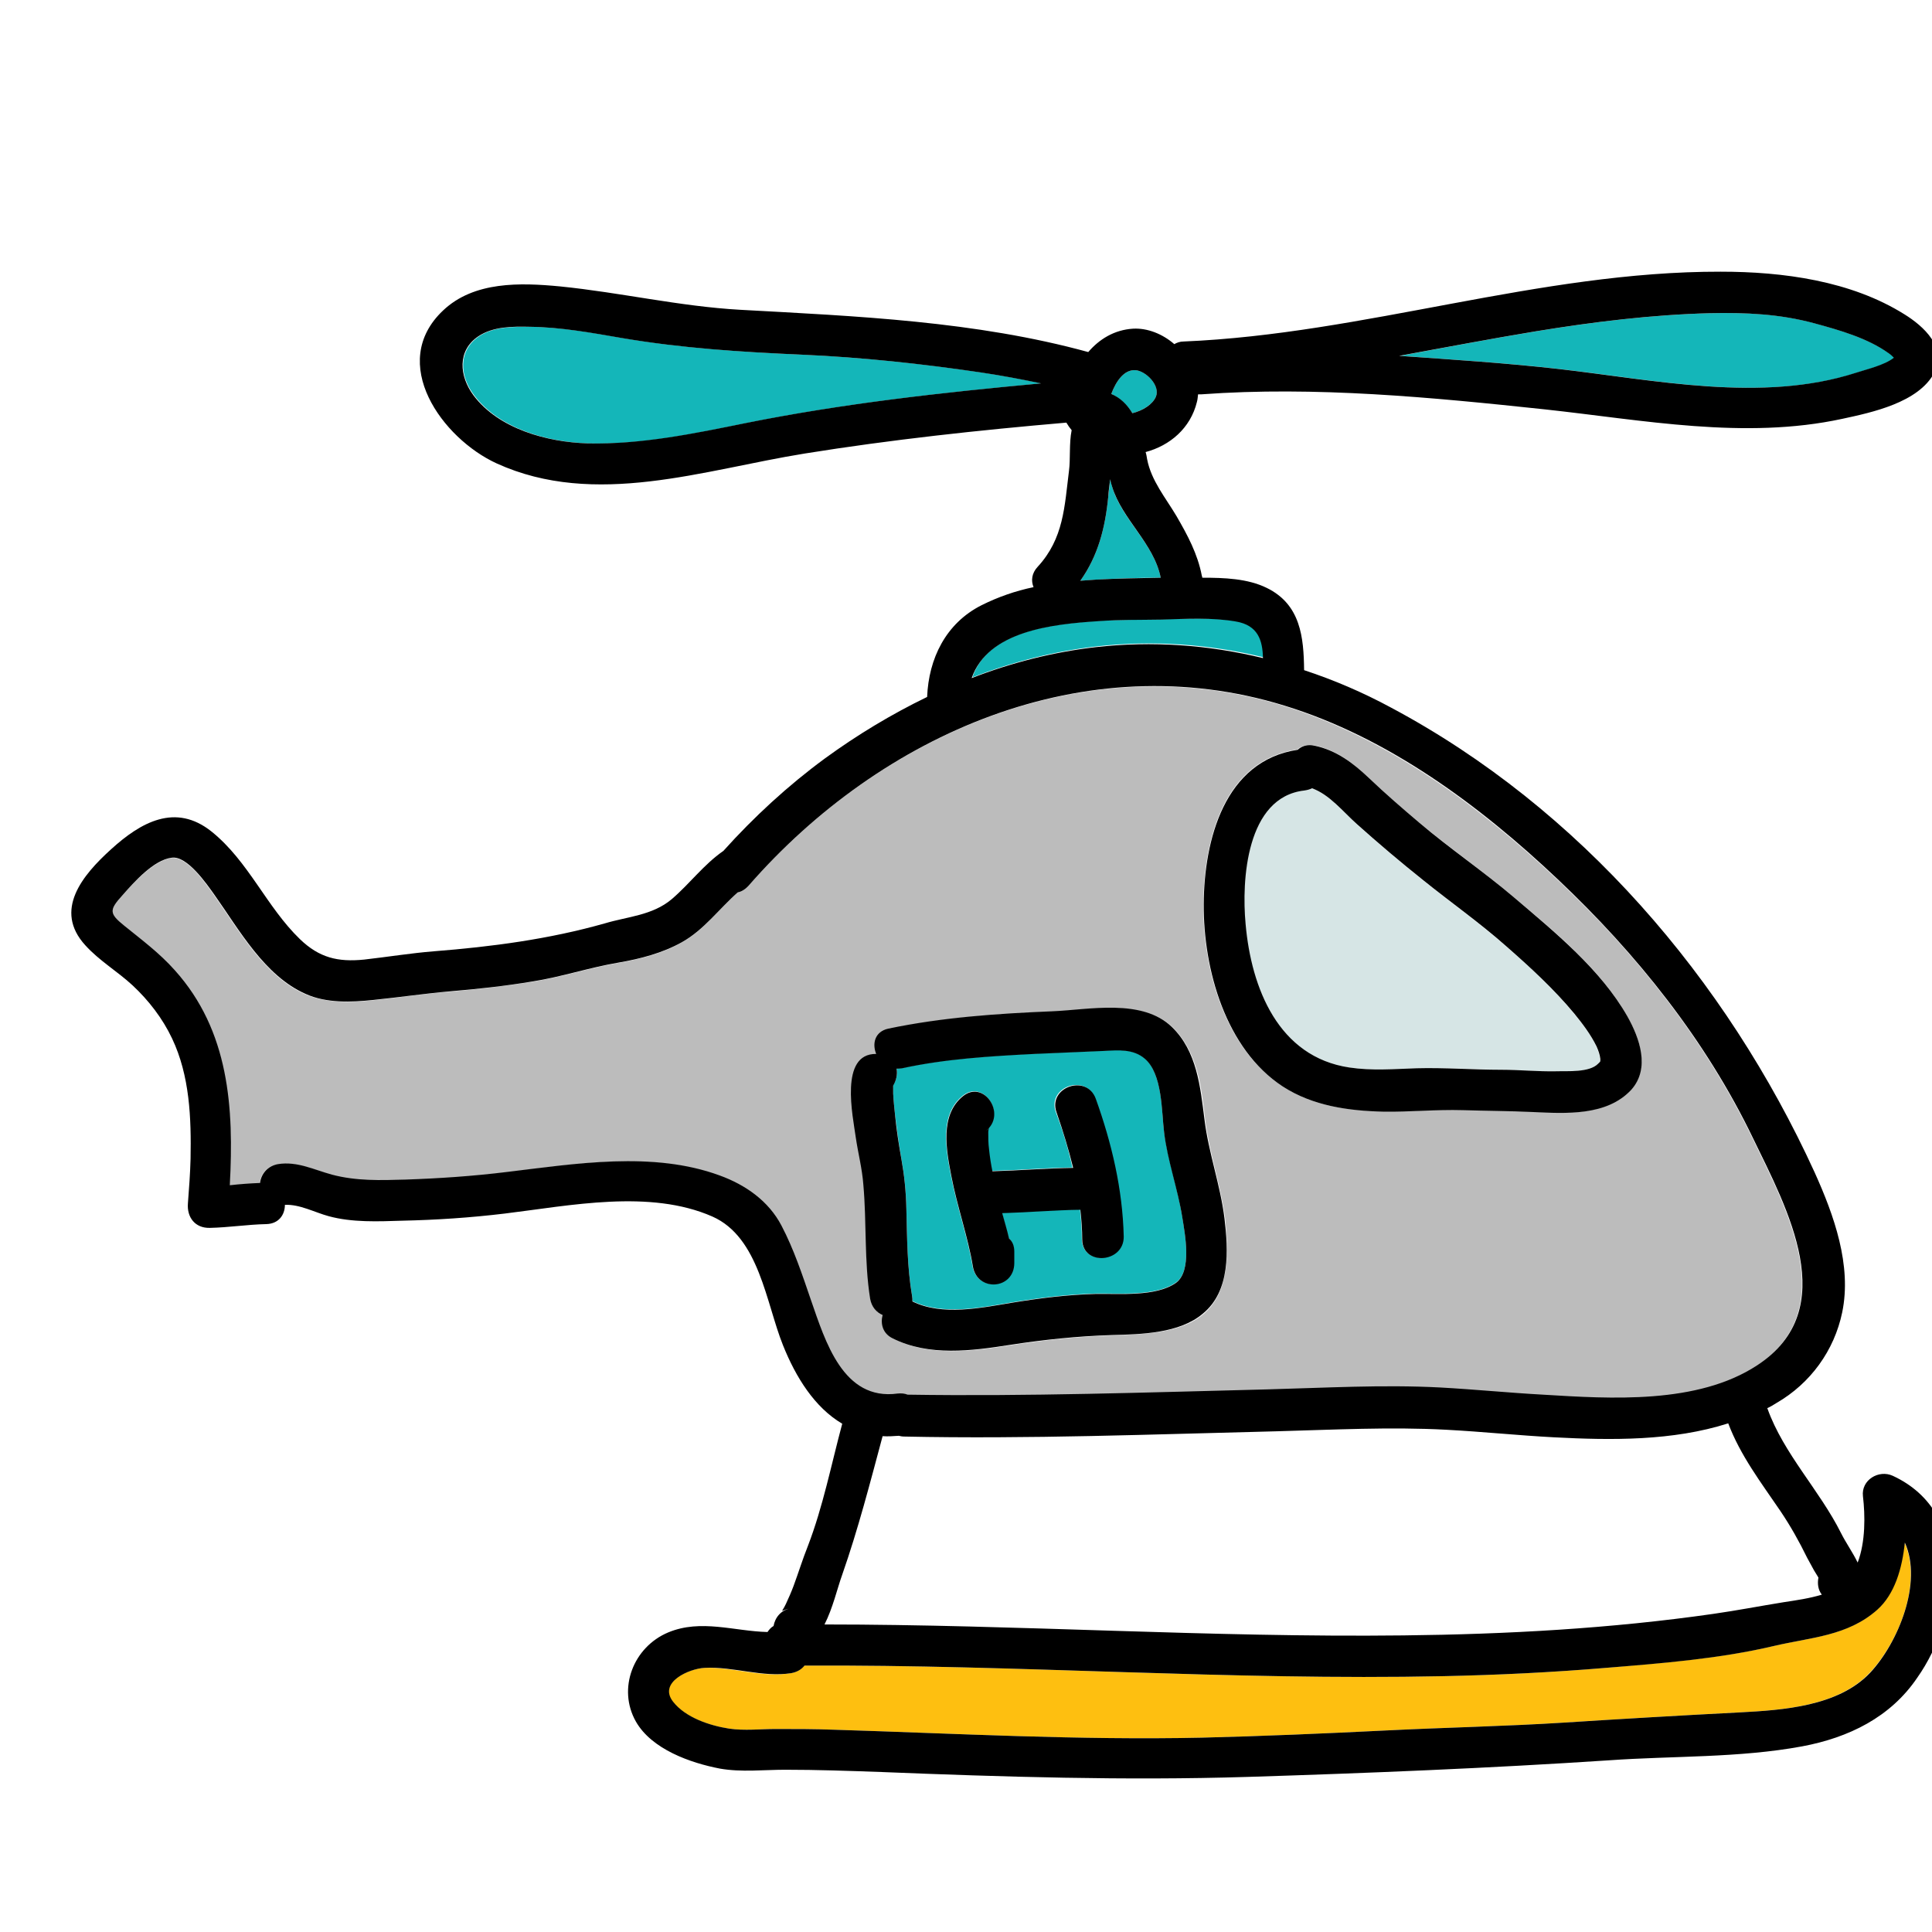 <svg xmlns="http://www.w3.org/2000/svg" viewBox="0 0 512 512" width="48px" height="48px"><path fill="#14B6B9" d="M327.6 164.6c-6.4-1.1-13.2-.6-19.7-.5-5.5.2-11 .1-16.5.4-12.5.8-29.5 2.6-33.7 15 10.6-4.1 21.6-6.9 32.9-8.2 14.9-1.7 29.9-.6 44.3 2.9C334.7 169.7 333.5 165.6 327.6 164.6zM262.1 298.8C262.1 298.8 262.1 298.7 262.1 298.8 262.1 298.7 262.1 298.7 262.1 298.8zM261.3 299.5c.4-.4.7-.6.8-.7 0 0 0 0 0 0C261.8 299 261.6 299.3 261.3 299.5zM500.6 93.6c-5.7-4-13-6.1-19.6-7.9-9.2-2.5-18.2-2.9-27.7-2.7-15.5.4-30.9 2.3-46.2 4.8-12.1 2-24.1 4.3-36.1 6.5 14.1 1 28.3 1.9 42.4 3.5 25.3 2.9 53.7 9 78.6 1 2.7-.9 7.6-2 10.1-4C501.6 94.4 501.1 93.9 500.6 93.6zM260.1 98.7c-15.6-2.3-31.5-4-47.2-4.7-16.1-.7-31.9-1.7-47.8-4.4-8.1-1.4-16.3-2.9-24.5-3-4.4 0-9.7-.1-13.6 2.5-5.7 3.8-5.2 10.6-1.3 15.7 6.7 8.9 19.6 12.4 30.3 12.7 14.2.4 28.1-2.6 41.9-5.4 25.9-5.2 52.1-8.1 78.3-10.5C270.8 100.5 265.4 99.5 260.1 98.7zM300.9 98.1c-3.1-.2-5.2 3.1-6.4 6.3 2.4 1.1 4.2 2.9 5.6 5.1 2.7-.7 5.3-2.3 6.2-4.3C307.6 102.2 303.8 98.3 300.9 98.1zM294.7 128.9c-.2-.6-.3-1.3-.5-1.9-.2 1.6-.3 3.2-.5 4.6-.8 8.3-2.7 15.7-7.4 22.3 1.4-.1 2.8-.2 4.2-.3 5.7-.3 11.4-.5 17.1-.5C305.8 144 297.2 137.6 294.7 128.9z"/><path fill="#D6E5E5" d="M424,280.6c-0.1-1-0.5-2.2-1-3.3c-1.4-3.2-3.7-6-5.9-8.7c-5.4-6.5-11.7-12.4-18.1-17.9c-7.1-6.2-14.7-11.6-22-17.5c-6-4.8-11.8-9.7-17.5-14.8c-3.6-3.3-7.1-7.8-11.9-9.5c-0.6,0.3-1.3,0.6-2.1,0.6c-15.3,1.8-16.6,23.7-15.5,35.4c1.5,17.1,8.8,35.2,27.5,38c6,0.9,11.7,0.4,17.8,0.2c7.5-0.2,15,0.3,22.5,0.4c4.8,0,9.7,0.5,14.5,0.4c2.9,0,8.9,0.5,11.1-2C424.2,281.2,424.1,281.5,424,280.6z"/><path fill="#BCBCBC" d="M464.5,301.8c-12.5-26-30.8-49-51.8-68.7c-20.6-19.4-45-37.5-72.4-46c-52.8-16.3-106.9,7.5-142,47.7c-0.9,1-1.9,1.5-2.9,1.8c-5,4.4-8.8,9.9-14.8,13.2c-5.1,2.9-11,4.4-16.8,5.4c-7.6,1.3-15.1,3.8-22.8,5c-7.2,1.1-14.4,2-21.7,2.6c-6.9,0.5-13.6,1.6-20.5,2.3c-5.9,0.6-12.4,0.8-17.9-1.6c-10.9-4.8-17.6-17-24.2-26.3c-2-2.8-7.1-10.4-11.3-9.8c-4.8,0.7-10,6.6-13,9.9c-3.4,3.9-3.6,4.7,0.4,8.1c4.7,3.8,9.3,7.3,13.4,11.8c14.5,16.1,15.7,36.5,14.6,57c2.6-0.2,5.3-0.5,8-0.6c0.3-2.3,1.8-4.6,4.8-5c5.1-0.8,9.6,1.4,14.3,2.8c6.4,1.8,12.9,1.5,19.4,1.3c9-0.2,17.9-0.9,26.8-2c18.2-2.2,38.7-5.7,56.5,0.9c6.8,2.5,12.9,6.8,16.4,13.3c3.3,6.3,5.5,13,7.8,19.7c3.8,10.9,8.5,26.8,22.8,25c1-0.1,1.8,0,2.6,0.3c31.8,0.6,63.6-0.6,95.4-1.4c15.2-0.4,30.6-1.4,45.8-0.5c9.1,0.5,18.1,1.4,27.2,1.9c18,1.1,41,2.6,56.8-7.8C488.2,347.1,473.5,320.5,464.5,301.8z M319,348.2c-6.2,5.3-16.4,5.4-24.1,5.7c-9.2,0.3-17.9,1.2-27,2.6c-10.2,1.6-21.5,3.1-31.1-1.7c-2.7-1.4-3.4-3.9-2.7-6.2c-1.6-0.7-2.9-2.1-3.3-4.3c-1.7-10-1-20.1-1.8-30.2c-0.4-4.1-1.4-8.3-2-12.5c-0.8-5.8-4.5-22.3,5.4-22.2c-1.2-2.7-0.5-5.9,3.2-6.7c14.4-3.1,28.9-4,43.5-4.6c9.7-0.4,23.8-3.5,31.7,4.2c6.6,6.5,7.6,15.8,8.6,24.5c1.1,8.8,4.1,17.3,5.3,26.2C325.5,331.3,326.1,342.1,319,348.2z M432.2,288.7c-6.5,7-17.3,6.4-26.1,5.9c-6.2-0.3-12.4-0.4-18.6-0.5c-7-0.2-13.9,0.5-20.9,0.4c-9.3-0.1-18.8-1.4-26.8-6.7c-15.2-9.9-21.1-31.1-20.9-48.3c0.1-17,5.5-38,24.9-40.9c1.1-0.9,2.6-1.4,4.4-1.1c5.8,1.2,10.3,4.6,14.5,8.6c4.3,4.1,8.7,8,13.3,11.8c8.2,6.9,17,12.9,25.1,19.8c10.8,9.1,23.1,19.1,30.1,31.6C434.5,275.1,437.4,283.1,432.2,288.7z"/><path fill="#14B6B9" d="M313.3,322.4c-1.2-7.5-3.8-14.9-4.8-22.4c-0.7-5.6-0.4-15.5-5.2-19.6c-3-2.5-6.9-2.2-10.5-2c-6.2,0.3-12.4,0.5-18.6,0.8c-11.8,0.6-23.6,1.3-35.1,3.8c-0.5,0.1-1.1,0.1-1.5,0.1c0.3,1.5,0,3.1-0.9,4.5c0,0.7,0,1.4,0,2.1c0.1,1.9,0.3,3.8,0.5,5.7c0.5,3.9,1,7.9,1.7,11.8c0.7,3.9,1.2,8.1,1.3,13.2c0.2,7.7,0.2,15.3,1.5,22.9c0.1,0.6,0.1,1.1,0.1,1.5c8,3.9,18.3,1.7,26.6,0.3c7.4-1.2,14.6-2.1,22.1-2.3c6.1-0.1,15.8,0.8,21.1-2.9C316,336.9,314,326.9,313.3,322.4z M286.7,328.4c0-2.7-0.2-5.3-0.5-7.9c-6.9,0.1-13.8,0.6-20.7,0.9c0.6,2.2,1.2,4.4,1.8,6.7c0.8,0.8,1.4,2,1.4,3.5v3c0,7.1-9.9,7.8-11,0.8c-1.2-7.3-4.2-16-5.7-23.9c-1.3-6.8-3.1-16.1,3.1-21.1c5.2-4.2,10.9,3.7,7,8.3c0,0,0,0-0.1,0.1c-0.1,0.2-0.3,0.6-0.3,1.2c0,1.5,0.1,3,0.2,4.4c0.2,2,0.6,4,0.9,5.9c7.1-0.2,14.3-0.8,21.4-0.9c-1.1-5-2.6-9.9-4.4-14.7c-2.4-6.7,8-10.3,10.4-3.6c4.2,11.7,7.1,23.9,7.3,36.4C297.8,334.6,286.8,335.5,286.7,328.4z"/><path fill="#FEBF10" d="M504.7,408.8c-0.7,6.9-2.8,13.8-7.3,17.8c-7.9,7-17.6,7.3-27.4,9.6c-14.4,3.4-29.8,4.5-44.5,5.8c-14.3,1.2-28.6,1.9-43,2.2c-56.5,1.2-112.9-3.1-169.4-2.8c-0.8,1-2,1.8-3.5,2c-7.8,1.3-15.3-1.7-23-1.4c-4,0.2-12.4,3.8-8.3,9c3.3,4.2,9.7,6.3,14.8,7.1c4.1,0.6,8.3,0.1,12.4,0.1c5.2,0,10.4,0,15.6,0.2c32.4,1,64.8,2.8,97.2,2.1c16.2-0.4,32.5-1.1,48.7-1.9c15.8-0.8,31.7-1.1,47.5-2.1c15.5-1,31-1.9,46.5-2.7c11.4-0.6,26.1-1.6,34.5-10.5C503,435.4,509.6,419.4,504.7,408.8z"/><path d="M501.6,391.1c-3.7-1.7-8.4,1.1-7.9,5.4c0.6,5.1,0.7,12.1-1.4,17.6c-1.3-2.7-3.1-5.2-4.4-7.8c-5.7-11.4-15.2-21-19.5-33c0,0,0-0.1-0.1-0.1c0.9-0.4,1.7-0.9,2.5-1.4c9-5.2,15.3-13.9,17.4-24c2.6-12.5-2.2-25.8-7.3-37.1c-23.4-51.2-62.2-96.5-112.3-123.2c-7.4-4-15.1-7.3-23-9.9c-0.1-8.7-0.9-17.4-9.9-21.8c-5.1-2.5-11.3-2.7-17.1-2.7c0-0.2,0-0.3-0.1-0.5c-1.1-5.8-3.8-10.8-6.7-15.8c-2.9-4.9-6.7-9.4-7.8-15.1c-0.1-0.6-0.2-1.3-0.4-1.9c6.4-1.7,11.9-6.3,13.6-13.3c0.2-0.7,0.2-1.3,0.3-2c0.3,0,0.6,0,0.9,0c30.1-2.2,61.1,0.8,91.1,4c25.9,2.8,52.8,8.1,78.7,2.5c7.9-1.7,20.2-4.3,24.4-12.2c3.5-6.7-2.9-12.4-7.9-15.5C490.5,74.4,472.5,72,456,72c-48.1-0.1-94.4,16.5-142.3,18.5c-1,0-1.8,0.3-2.5,0.7c-3.1-2.7-7.1-4.3-10.9-4.1c-5,0.3-9,2.8-11.9,6.2c-29.9-8.2-61.3-9.5-92.2-11.2c-16.1-0.9-31.8-4.6-47.8-6.2c-10.5-1-22.8-1.4-31,6.4c-14.7,13.9-0.2,33.9,14.2,40.5c26.1,11.9,54.9,1.7,81.6-2.6c23-3.7,46.2-6.2,69.4-8.2c0.4,0.7,0.9,1.4,1.4,2c-0.7,3.4-0.3,7.8-0.7,10.7c-1.2,9.6-1.4,18-8.3,25.5c-1.6,1.7-1.8,3.7-1.1,5.4c-4.8,1-9.4,2.6-13.8,4.8c-9.5,4.8-14,14.2-14.4,24.3c-9.5,4.6-18.6,10.1-27.1,16.3c-9.8,7.2-18.8,15.5-26.9,24.5c-5.2,3.6-8.9,8.7-13.7,12.8c-5.1,4.3-11.7,4.6-17.7,6.4c-14.8,4.2-30,6.2-45.3,7.4c-6.2,0.5-12.3,1.5-18.5,2.2c-7,0.7-11.9-0.5-17-5.4c-8.9-8.6-13.6-20.6-23.4-28.5c-9.6-7.7-18.8-2.5-26.7,4.7c-7.5,6.8-15.3,16.1-6.8,25.4c3.7,4.1,8.5,6.9,12.5,10.6c4.3,4,8,8.8,10.5,14.1c4.7,9.9,5.1,21.1,4.9,31.9c-0.1,3.9-0.4,7.9-0.7,11.8c-0.3,3.7,1.9,6.6,5.8,6.5c5-0.1,10-0.9,15-1c3.3-0.1,4.9-2.5,4.9-5.1c3.9-0.2,7.9,2,11.6,3c6.2,1.7,13.1,1.4,19.4,1.2c9.2-0.2,18.2-0.8,27.3-1.9c17.3-2.1,38.4-6.5,55,0.8c12.4,5.5,14.2,22.9,18.7,34.1c3.4,8.5,8.4,16.5,15.7,20.8c-2.9,10.8-5.1,22-9.1,32.4c-1.4,3.5-2.5,7.1-3.8,10.6c-0.6,1.6-1.3,3.2-2,4.7c-1.3,2.8-1.8,1.8,1.3,1.2c-2.7,0.5-4.2,2.5-4.6,4.7c-0.7,0.4-1.2,1-1.6,1.6c-8.8-0.2-17.6-3.5-26.3,0.1c-9.3,3.9-13.5,14.9-8.6,23.6c4.2,7.4,14.5,11,22.3,12.5c5.7,1,11.6,0.3,17.3,0.3c8.5,0,16.9,0.3,25.4,0.6c32.4,1.3,64.7,2.3,97.1,1.3c31.9-1,64-2.3,95.8-4.4c16.9-1.2,34.5-0.6,51.2-3.7c12.3-2.3,23.4-7.7,30.5-18.2C519.4,428.6,522.8,400.9,501.6,391.1z M407,87.8c15.3-2.5,30.7-4.4,46.2-4.8c9.5-0.2,18.5,0.2,27.7,2.7c6.6,1.8,14,3.9,19.6,7.9c0.6,0.4,1,0.8,1.4,1.2c-2.5,2-7.4,3.1-10.1,4c-24.9,8-53.3,1.9-78.6-1c-14.1-1.6-28.3-2.5-42.4-3.5C382.9,92.1,394.9,89.8,407,87.8z M197.7,112.1c-13.8,2.8-27.7,5.7-41.9,5.4c-10.7-0.3-23.6-3.8-30.3-12.7c-3.8-5.1-4.4-11.9,1.3-15.7c3.9-2.6,9.1-2.6,13.6-2.5c8.2,0.1,16.4,1.6,24.5,3c15.9,2.7,31.7,3.7,47.8,4.4c15.8,0.7,31.6,2.4,47.2,4.7c5.4,0.8,10.7,1.8,16,2.9C249.8,104,223.6,106.9,197.7,112.1z M300.9,98.1c2.8,0.2,6.7,4.1,5.4,7.1c-0.9,2-3.4,3.6-6.2,4.3c-1.4-2.3-3.2-4.1-5.6-5.1C295.7,101.2,297.8,97.9,300.9,98.1z M293.7,131.6c0.1-1.5,0.3-3,0.5-4.6c0.1,0.6,0.3,1.3,0.5,1.9c2.6,8.7,11.1,15.1,12.9,24.2c-5.7,0.1-11.5,0.2-17.1,0.5c-1.4,0.1-2.8,0.2-4.2,0.3C291,147.3,292.9,139.9,293.7,131.6z M291.3,164.6c5.5-0.4,11-0.3,16.5-0.4c6.5-0.2,13.3-0.6,19.7,0.5c5.9,1,7.1,5,7.2,9.7c-14.4-3.5-29.3-4.6-44.3-2.9c-11.3,1.3-22.3,4.1-32.9,8.2C261.9,167.2,278.8,165.4,291.3,164.6z M214.9,344.5c-2.3-6.7-4.5-13.4-7.8-19.7c-3.4-6.5-9.5-10.8-16.4-13.3c-17.7-6.5-38.2-3.1-56.5-0.9c-9,1.1-17.8,1.7-26.8,2c-6.5,0.2-13,0.4-19.4-1.3c-4.8-1.3-9.2-3.6-14.3-2.8c-2.9,0.5-4.5,2.7-4.8,5c-2.7,0.1-5.3,0.3-8,0.6c1.1-20.4-0.1-40.9-14.6-57c-4-4.5-8.7-8-13.4-11.8c-4.1-3.3-3.9-4.2-0.4-8.1c3-3.4,8.2-9.3,13-9.9c4.1-0.6,9.3,7,11.3,9.8c6.6,9.3,13.3,21.5,24.2,26.3c5.5,2.5,12.1,2.2,17.9,1.6c6.9-0.7,13.6-1.7,20.5-2.3c7.2-0.6,14.5-1.4,21.7-2.6c7.7-1.2,15.1-3.7,22.8-5c5.8-1,11.6-2.5,16.8-5.4c5.9-3.3,9.8-8.8,14.8-13.2c1-0.2,2-0.8,2.9-1.8c35.1-40.2,89.2-64,142-47.7c27.4,8.4,51.8,26.5,72.4,46c20.9,19.7,39.3,42.7,51.8,68.7c9,18.6,23.7,45.3,1.1,60.1c-15.8,10.4-38.8,8.9-56.8,7.8c-9.1-0.5-18.1-1.4-27.2-1.9c-15.2-0.8-30.6,0.1-45.8,0.5c-31.8,0.8-63.6,1.9-95.4,1.4c-0.7-0.3-1.6-0.4-2.6-0.3C223.4,371.3,218.7,355.4,214.9,344.5z M223.2,417.3c4.2-12,7.4-24.4,10.7-36.7c1.4,0.1,2.8,0,4.3-0.1c0.4,0.1,0.9,0.2,1.4,0.2c33,0.7,66-0.6,98.9-1.4c14.9-0.4,30-1.2,44.8-0.4c9.5,0.5,19,1.5,28.5,2c15.2,0.8,31.5,1,46.2-3.7c3.2,8.5,8.7,15.7,13.8,23.2c2.7,4,5,8.1,7.1,12.4c0.6,1.1,1.2,2.2,1.8,3.3c0.4,0.6,0.7,1.2,1.1,1.8c0,0.1,0.1,0.1,0.1,0.2c-0.3,1.6-0.1,3.2,0.9,4.5c-3.3,1-6.8,1.5-10.1,2c-6.2,1-12.4,2.2-18.7,3.1c-27.2,3.9-54.7,5.4-82.1,5.7c-51.2,0.6-102.3-2.9-153.4-2.9C220.7,426.2,221.9,420.9,223.2,417.3z M495.6,443.3c-8.4,8.9-23.1,9.9-34.5,10.5c-15.5,0.8-31,1.7-46.5,2.7c-15.8,1-31.7,1.3-47.5,2.1c-16.2,0.8-32.4,1.5-48.7,1.9c-32.5,0.7-64.8-1.1-97.2-2.1c-5.2-0.2-10.4-0.2-15.6-0.2c-4.1,0-8.3,0.5-12.4-0.1c-5.1-0.8-11.5-2.9-14.8-7.1c-4.1-5.2,4.3-8.8,8.3-9c7.7-0.4,15.3,2.6,23,1.4c1.6-0.3,2.7-1,3.5-2c56.5-0.3,112.9,4,169.4,2.8c14.3-0.3,28.7-1,43-2.2c14.7-1.2,30.1-2.4,44.5-5.8c9.8-2.3,19.5-2.6,27.4-9.6c4.6-4.1,6.6-10.9,7.3-17.8C509.6,419.4,503,435.4,495.6,443.3z"/><path d="M431.3 269.4c-7.1-12.5-19.3-22.4-30.1-31.6-8.1-6.9-17-12.9-25.1-19.8-4.5-3.8-9-7.7-13.3-11.8-4.2-4-8.7-7.4-14.5-8.6-1.8-.4-3.3.1-4.4 1.1-19.4 2.9-24.8 23.9-24.9 40.9-.1 17.3 5.8 38.4 20.9 48.3 8 5.2 17.5 6.5 26.8 6.7 7 .1 13.9-.6 20.9-.4 6.2.2 12.4.2 18.6.5 8.8.4 19.6 1.1 26.1-5.9C437.4 283.1 434.5 275.1 431.3 269.4zM423.5 281.9c-2.3 2.4-8.2 1.9-11.1 2-4.8.1-9.7-.4-14.5-.4-7.5 0-15-.6-22.5-.4-6 .2-11.8.7-17.8-.2-18.8-2.8-26-21-27.5-38-1.1-11.7.2-33.6 15.5-35.4.8-.1 1.5-.3 2.1-.6 4.7 1.7 8.2 6.2 11.9 9.5 5.7 5.1 11.6 10.1 17.5 14.8 7.3 5.9 15 11.3 22 17.5 6.4 5.6 12.7 11.4 18.1 17.9 2.2 2.7 4.4 5.6 5.9 8.7.5 1.1.9 2.3 1 3.3C424.1 281.5 424.2 281.2 423.5 281.9zM324.5 322.9c-1.1-8.9-4.2-17.3-5.3-26.2-1.1-8.7-2-18.1-8.6-24.5-7.9-7.7-22-4.6-31.7-4.2-14.6.6-29.2 1.6-43.5 4.6-3.6.8-4.3 4-3.2 6.7-9.8-.1-6.2 16.4-5.4 22.2.6 4.1 1.7 8.3 2 12.5.9 10.1.2 20.2 1.8 30.2.4 2.2 1.7 3.6 3.3 4.3-.6 2.3 0 4.9 2.7 6.2 9.6 4.8 20.9 3.3 31.1 1.7 9.1-1.4 17.8-2.3 27-2.6 7.7-.2 17.9-.4 24.1-5.7C326.1 342.1 325.5 331.3 324.5 322.9zM311.6 340c-5.3 3.7-15 2.8-21.1 2.9-7.5.2-14.7 1.1-22.1 2.3-8.4 1.4-18.7 3.6-26.6-.3 0-.5 0-1-.1-1.5-1.3-7.6-1.3-15.3-1.5-22.9-.1-5-.6-9.3-1.3-13.2-.7-3.9-1.3-7.8-1.7-11.8-.2-1.9-.4-3.8-.5-5.7 0-.7 0-1.4 0-2.1.8-1.3 1.2-3 .9-4.5.5 0 1 0 1.5-.1 11.5-2.5 23.4-3.2 35.1-3.8 6.2-.3 12.4-.5 18.6-.8 3.7-.2 7.5-.5 10.5 2 4.8 4 4.5 14 5.2 19.6.9 7.5 3.6 14.9 4.8 22.4C314 326.9 316 336.9 311.6 340z"/><path d="M290.4,291.2c-2.4-6.7-12.8-3.1-10.4,3.6c1.7,4.9,3.2,9.8,4.4,14.7c-7.1,0.1-14.3,0.7-21.4,0.9c-0.4-2-0.7-3.9-0.9-5.9c-0.2-1.5-0.2-3-0.2-4.4c0-0.7,0.2-1.1,0.3-1.2c-0.1,0.1-0.3,0.4-0.8,0.7c0.3-0.2,0.6-0.5,0.8-0.8c0-0.1,0.1-0.1,0,0c3.9-4.6-1.8-12.5-7-8.3c-6.2,5-4.4,14.3-3.1,21.1c1.5,7.9,4.5,16.5,5.7,23.9c1.1,7,11,6.3,11-0.8v-3c0-1.6-0.5-2.7-1.4-3.5c-0.5-2.2-1.2-4.5-1.8-6.7c6.9-0.2,13.8-0.8,20.7-0.9c0.3,2.6,0.5,5.3,0.5,7.9c0.1,7.1,11.1,6.2,11-0.8C297.5,315.1,294.6,302.9,290.4,291.2z"/><path d="M262.1,298.8C262,298.8,262,298.8,262.1,298.8C262.1,298.8,262.1,298.7,262.1,298.8C262.1,298.7,262.1,298.8,262.1,298.8z"/></svg>